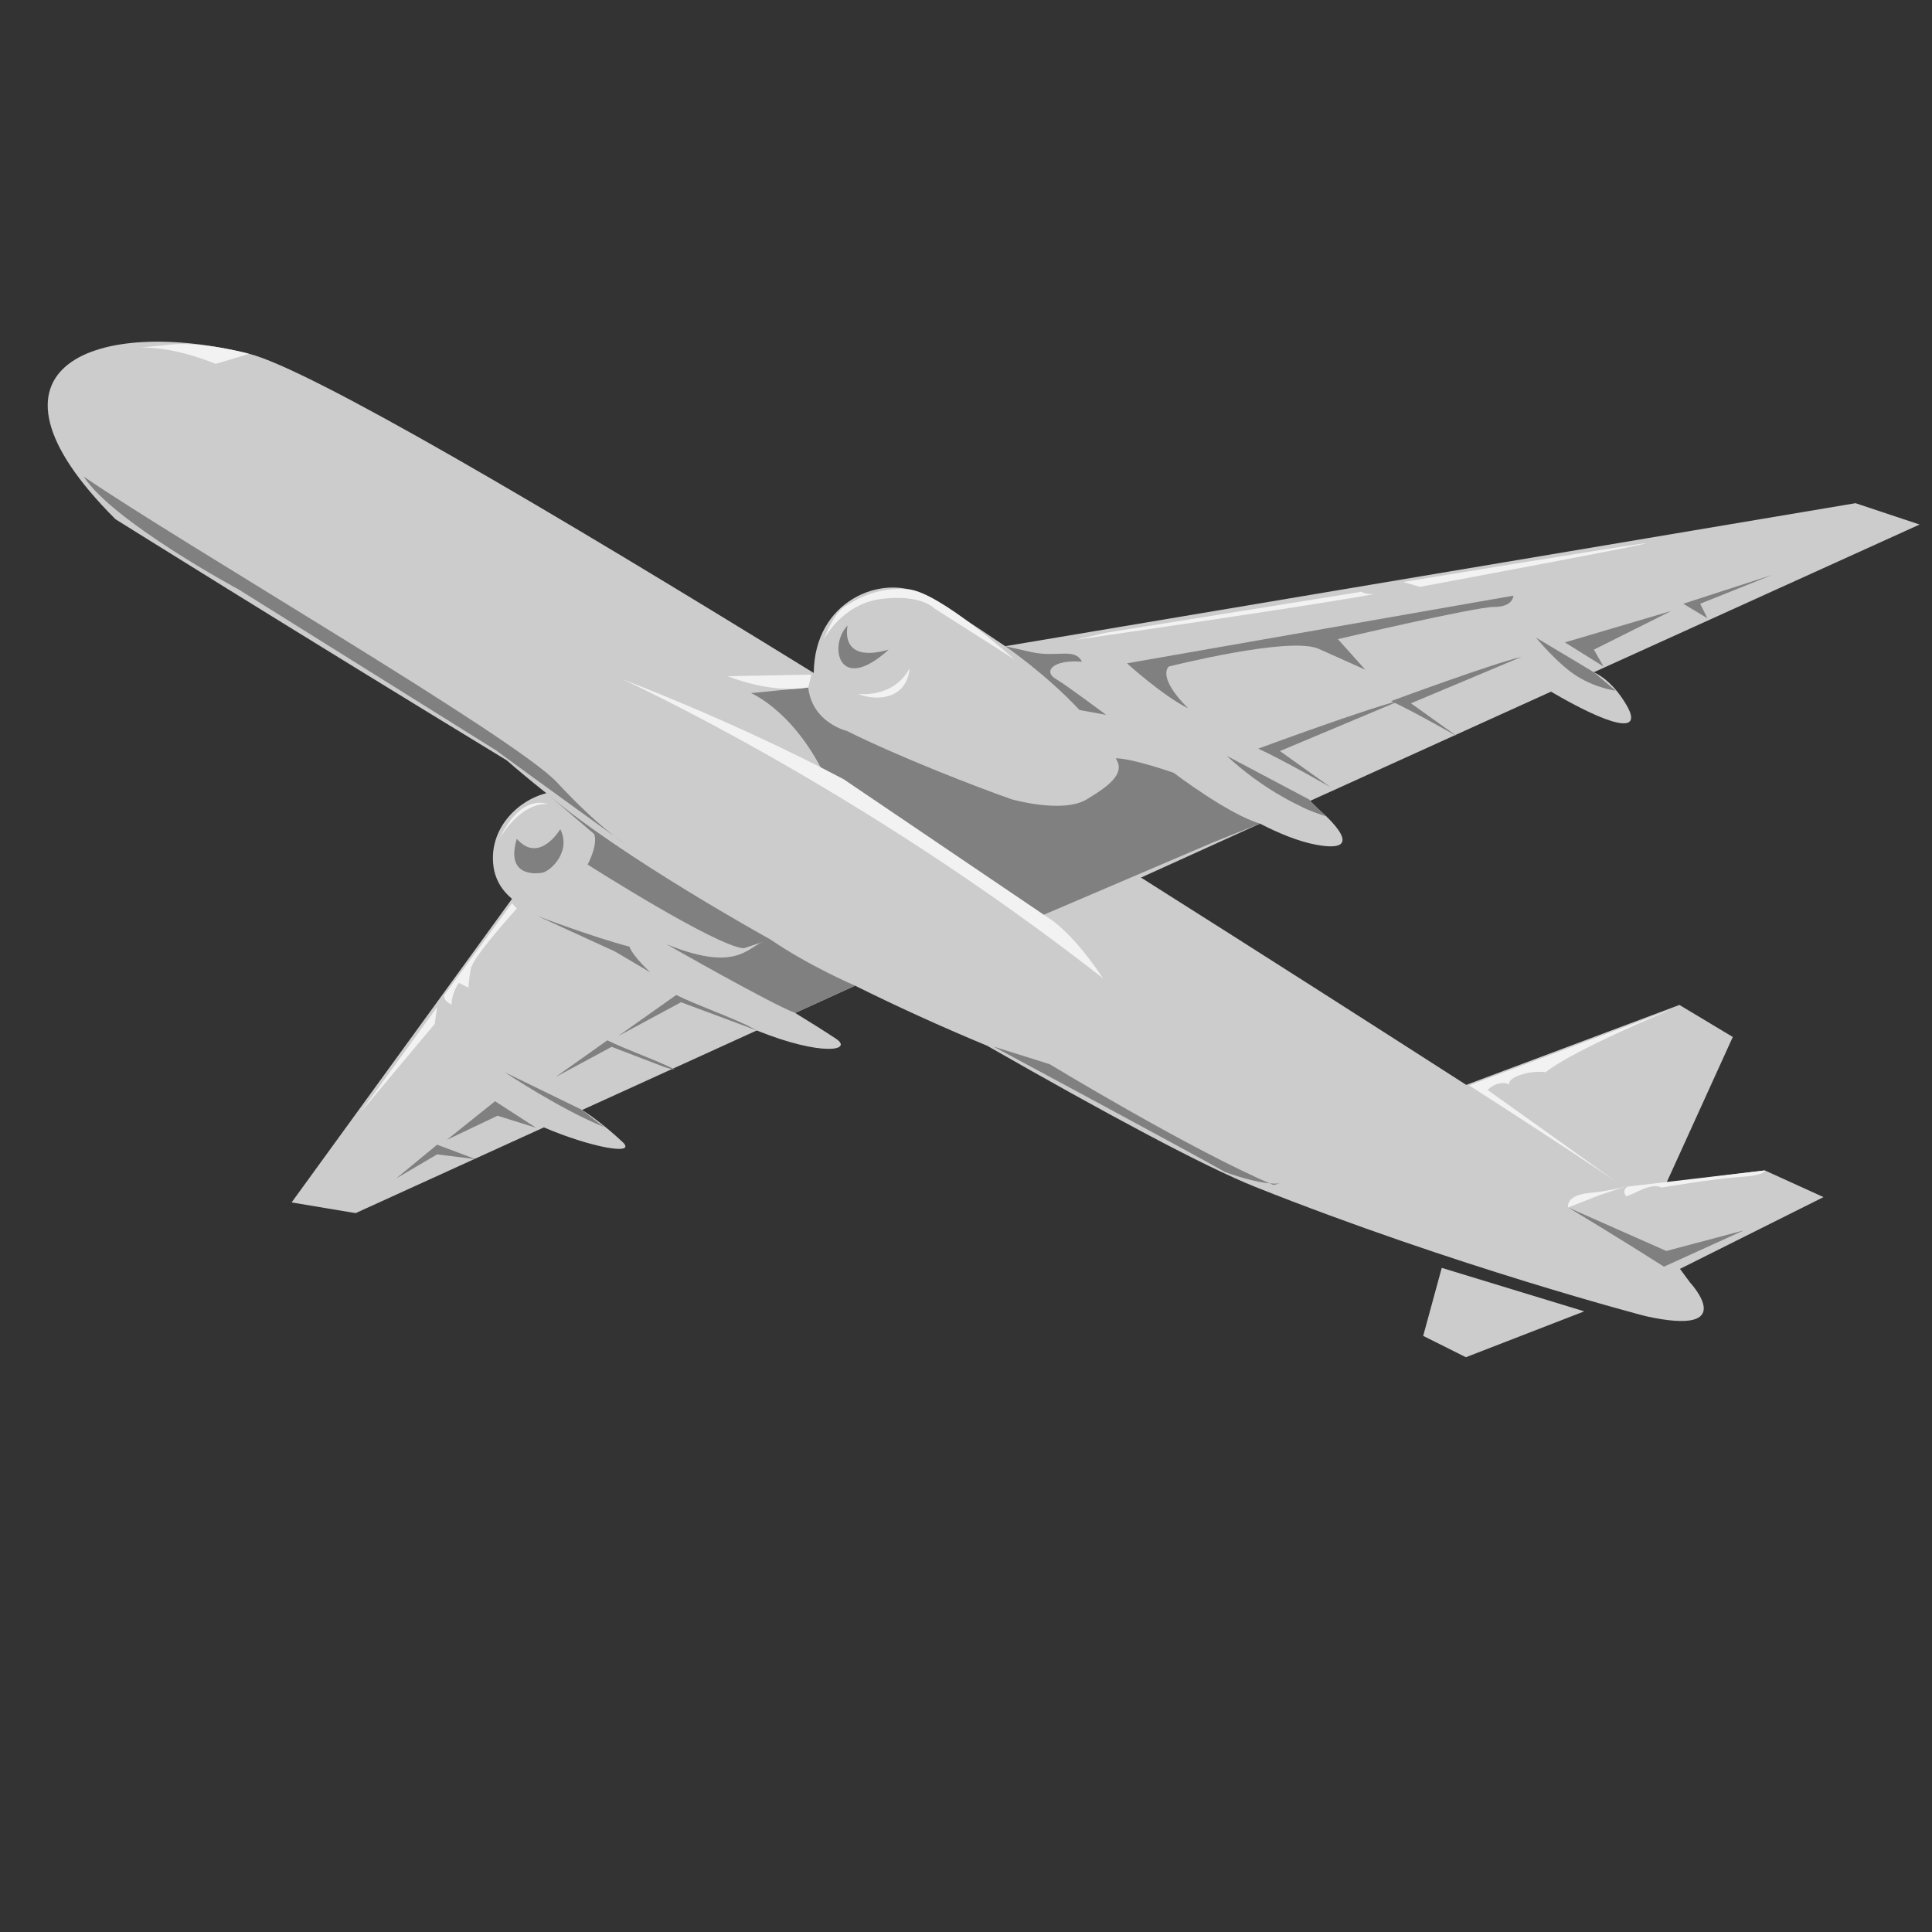 <svg version="1.1" id="Layer_1" xmlns="http://www.w3.org/2000/svg" xmlns:xlink="http://www.w3.org/1999/xlink" x="0" y="0" width="100%" height="100%" viewBox="0 0 100 100" enable-background="0 0 100 100" xml:space="preserve"><rect x="0" y="0" width="100" height="100" fill="#333333" stroke="none"/><desc>Copyright Opto 22</desc> <!--?xml version="1.0" encoding="utf-8"?-->


<svg version="1.1" xmlns="http://www.w3.org/2000/svg" xmlns:xlink="http://www.w3.org/1999/xlink" x="0px" y="0px" width="100px" height="100px" viewBox="0 0 100 100" enable-background="new 0 0 100 100" xml:space="preserve">
<g>
<g id="shape">
	<polygon fill="#CCCCCC" points="73.664,69.145 75.874,70.25 82,67.875 74.625,65.625 	"></polygon>
	<path fill="#CCCCCC" d="M91.346,60.58l-5.086,0.636l3.429-7.543l-2.763-1.658l-11.035,4.138
		c-4.411-2.834-10.349-6.631-16.833-10.73l6.158-2.792c0.914,0.471,1.968,0.922,2.923,1.096c3.039,0.553,0-1.934,0-1.934
		l-0.872-0.092L80.28,35.8c2.922,1.714,4.887,2.325,3.882,0.651c-0.599-0.998-1.218-1.447-1.666-1.656l16.861-7.645l-3.315-1.105
		L52.03,33.447c-1.501-1.022-3.251-2.163-4.336-2.706c-2.056-1.028-5.543,0.338-5.574,4.093
		c-13.601-8.388-26.065-15.732-29.237-16.525c-7.736-1.934-14.919,0.553-6.907,8.565c0,0,9.096,5.69,20.256,12.483
		c0.531,0.465,1.221,1.043,2.047,1.699c-1.548,0.383-3.11,1.968-2.699,4.009c0.134,0.578,0.431,1.043,0.921,1.46L15.093,62.238
		l3.315,0.553l9.745-4.438c2.351,1.015,4.862,1.495,4.069,0.755c-0.935-0.873-1.693-1.401-2.09-1.656l9.036-4.115
		c3.397,1.364,5.004,1.029,4.105,0.43c-0.628-0.418-1.484-0.95-2.115-1.336l3.1-1.412c2.105,1.044,4.379,2.089,6.832,3.106
		c6.148,3.514,11.252,6.261,13.881,7.308c10.35,4.122,20.191,6.687,20.191,6.687c4.973,1.105,2.315-1.737,2.315-1.737l-0.521-0.707
		l7.428-3.714L91.346,60.58z"></path>
</g>
<g id="dark">
	<path fill="#808080" d="M52.03,33.447c0,0,2.095,1.428,3.845,3.303L57.25,37c0,0-2-1.5-2.625-1.875s-0.125-1,1.375-0.875
		c-0.375-0.75-1.28-0.197-2.625-0.5S52.03,33.447,52.03,33.447z"></path>
	<path fill="#808080" d="M67.266,41.701c0,0-1.891-0.826-3.766-2.576l4.25,2.25l0.875,0.875
		C68.625,42.25,67.72,41.965,67.266,41.701z"></path>
	<path fill="#808080" d="M82.497,34.795L79.5,33c0,0,1.125,1.375,2.125,2s2,0.75,2,0.75L82.497,34.795z"></path>
	<path fill="#808080" d="M68.875,40.75c0,0-2.625-1.5-3.75-2c0,0,5.75-2.125,7.375-2.5l-6.25,2.625L68.875,40.75z"></path>
	<path fill="#808080" d="M75.432,38.119c0,0-2.403-1.373-3.432-1.831c0,0,5.263-1.945,6.75-2.288l-5.72,2.403L75.432,38.119z"></path>
	<polygon fill="#808080" points="83,34.5 81,33.25 86.5,31.625 82.5,33.625 	"></polygon>
	<polygon fill="#808080" points="88.375,32 87.125,31.25 91.75,29.75 88,31.25 	"></polygon>
	<path fill="#808080" d="M44.258,51.017c0,0-2.383-1.017-4.383-2.392C38.75,48.75,38.5,50.5,34.5,48.875
		c0,0,5.442,3.108,6.658,3.554L44.258,51.017z"></path>
	<path fill="#808080" d="M43.875,32.375c0,0-0.5,2,2.125,1.25C43.375,36,42.875,33.375,43.875,32.375z"></path>
	<path fill="#808080" d="M39.168,53.335c0,0-0.116-0.063-0.313-0.168C38.026,52.72,36.011,52.005,35,51.5l-3,2.125l3.25-1.75
		L39.168,53.335z"></path>
	<path fill="#808080" d="M34.418,55.241c0,0,0.646,0.194,0.47,0.099c-0.743-0.4-2.547-1.04-3.452-1.493L28.75,55.75l2.91-1.567
		L34.418,55.241z"></path>
	<path fill="#808080" d="M30.132,57.451L26.125,55.5c0,0,3,2,5.25,2.875C31.25,58.375,30.132,57.451,30.132,57.451z"></path>
	<polygon fill="#808080" points="27.75,58.375 25.625,57 23.125,59 25.75,57.75 	"></polygon>
	<polygon fill="#808080" points="24.625,60 22.625,59.25 20.5,61 22.625,59.75 	"></polygon>
	<path fill="#808080" d="M66.25,61.25c0,0-0.75,0.167-2.833-0.583c-1.75-1-12-6.5-12-6.5l2.917,0.917c0,0,7.417,4.5,11.583,6.25"></path>
	<path fill="#808080" d="M53.667,47.5c0,0-6.167-4.5-10.167-6.667c0,0,0.5-0.833,0.333-3c2.667,1.333,6.75,2.917,8.542,3.542
		c0,0,2.625,0.75,3.875,0s2-1.375,1.5-2.125c0.875,0,3,0.75,3,0.75s2.806,2.137,4.466,2.631l-2.382,0.952L53.667,47.5z"></path>
	<path fill="#808080" d="M38.875,35.875c0,0,2.5,1.042,4.125,4.958c1.375,0.792,1.375,0.792,1.375,0.792l-0.542-3.792
		c0,0-1.792-0.417-2-2.25L38.875,35.875z"></path>
	<path fill="#808080" d="M86.25,64.75l-5.083-2.25c0,0,2.208,1.313,4.958,3.063l4.125-1.875L86.25,64.75z"></path>
	<path fill="#808080" d="M25.667,38.833L12.333,30.5c0,0-6.5-3.5-8-5.833C9.167,28,26.667,38.167,28.833,40.5s3.5,3.167,3.5,3.167
		S28.167,40.667,25.667,38.833z"></path>
	<path fill="#808080" d="M28.279,41.056c3.863,3.306,11.596,7.569,11.596,7.569L38.5,49.083C37.083,49,30.417,44.75,30.417,44.75
		c0.583-1.167,0.333-1.583,0.333-1.583"></path>
	<path fill="#808080" d="M27.833,47.417c0,0,2.833,1.083,4.75,1.583c0.167,0.5,1.083,1.333,1.083,1.333l-1.833-1.083L27.833,47.417z
		"></path>
	<path fill="#808080" d="M29,42.917c0,0-1.083,1.833-2.25,0.5c-0.583,1.917,0.917,1.833,1.333,1.75
		C28.5,45.083,29.583,44.083,29,42.917z"></path>
	<path fill="#808080" d="M58.333,34.333c0,0,1.833,1.667,3.167,2.333c-1.667-1.667-1-2.167-1-2.167s6.25-1.583,7.75-0.917
		c1.5,0.667,2.417,1.083,2.417,1.083l-1.417-1.583c0,0,7.083-1.667,8.083-1.667s1-0.583,1-0.583L58.333,34.333z"></path>
</g>
<g id="light">
	<path fill="#F2F2F2" d="M76.043,56.18c4.943,3.174,7.567,4.953,7.567,4.953s-4.277-3.049-6.61-4.716c0,0,0.5-0.542,1.125-0.292
		C78,55.75,79.25,55.375,80,55.5c1.375-1.125,6.5-3.25,6.5-3.25L76.043,56.18z"></path>
	<path fill="#F2F2F2" d="M42.625,33.125c0,0,0.931-1.867,3-2.125s2.75,0.5,2.75,0.5l4.125,2.625c0,0-3.875-3.5-5.5-3.625
		s-2.625,0.5-3.25,0.875S42.625,33.125,42.625,33.125z"></path>
	<path fill="#F2F2F2" d="M57.25,32.75l13.25-2.125c0,0,0,0.125,0.625,0.125c-3.375,0.625-15.5,2.375-15.5,2.375L57.25,32.75z"></path>
	<path fill="#F2F2F2" d="M72.625,30.125c0,0,11.375-1.875,12.5-2S73.5,30.375,73.5,30.375L72.625,30.125z"></path>
	<path fill="#F2F2F2" d="M84.25,61.417c0,0-0.333,0.167-0.083,0.5c0.417-0.083,1.27-0.735,1.843-0.451c0,0,2.74-0.466,4.074-0.549
		c1.333-0.083,1.263-0.336,1.263-0.336L84.25,61.417z"></path>
	<path fill="#F2F2F2" d="M44.417,35.917c0,0,1.833,0.25,2.667-1.333C46.917,36.333,45.167,36.25,44.417,35.917z"></path>
	<path fill="#F2F2F2" d="M43.667,40.333c-5.667-3-11.445-5.171-11.445-5.171s12.156,5.526,24.865,15.472
		c0,0-1.254-1.967-2.587-2.967"></path>
	<path fill="#F2F2F2" d="M42,34.917L37.667,35c0,0,2.167,0.917,4.167,0.583L42,34.917z"></path>
	<path fill="#F2F2F2" d="M28.375,41.625c0,0-1.25-0.25-2.5,1.75C27,41,28.375,41.625,28.375,41.625z"></path>
	<path fill="#F2F2F2" d="M26.751,47.025c0,0-2.251,2.475-2.376,3.1s-0.125,1-0.125,1l-0.5-0.25c0,0-0.375,0.5-0.375,1.125
		C22.875,51.75,23,51.5,23,51.5l3.5-4.75L26.751,47.025z"></path>
	<polygon fill="#F2F2F2" points="22.625,52.125 18.625,57.625 22.5,53 	"></polygon>
	<path fill="#F2F2F2" d="M7.167,18c0,0,1.5-0.167,4,0.833c1.167-0.333,1.716-0.524,1.716-0.524s-2.382-0.643-4.049-0.476
		C7.167,18,7.167,18,7.167,18z"></path>
	<path fill="#F2F2F2" d="M81.167,62.5c0,0-0.167-0.625,1.083-0.75s2-0.375,2-0.375l-1.5,0.5L81.167,62.5z"></path>
</g>
</g>
</svg>
</svg>

